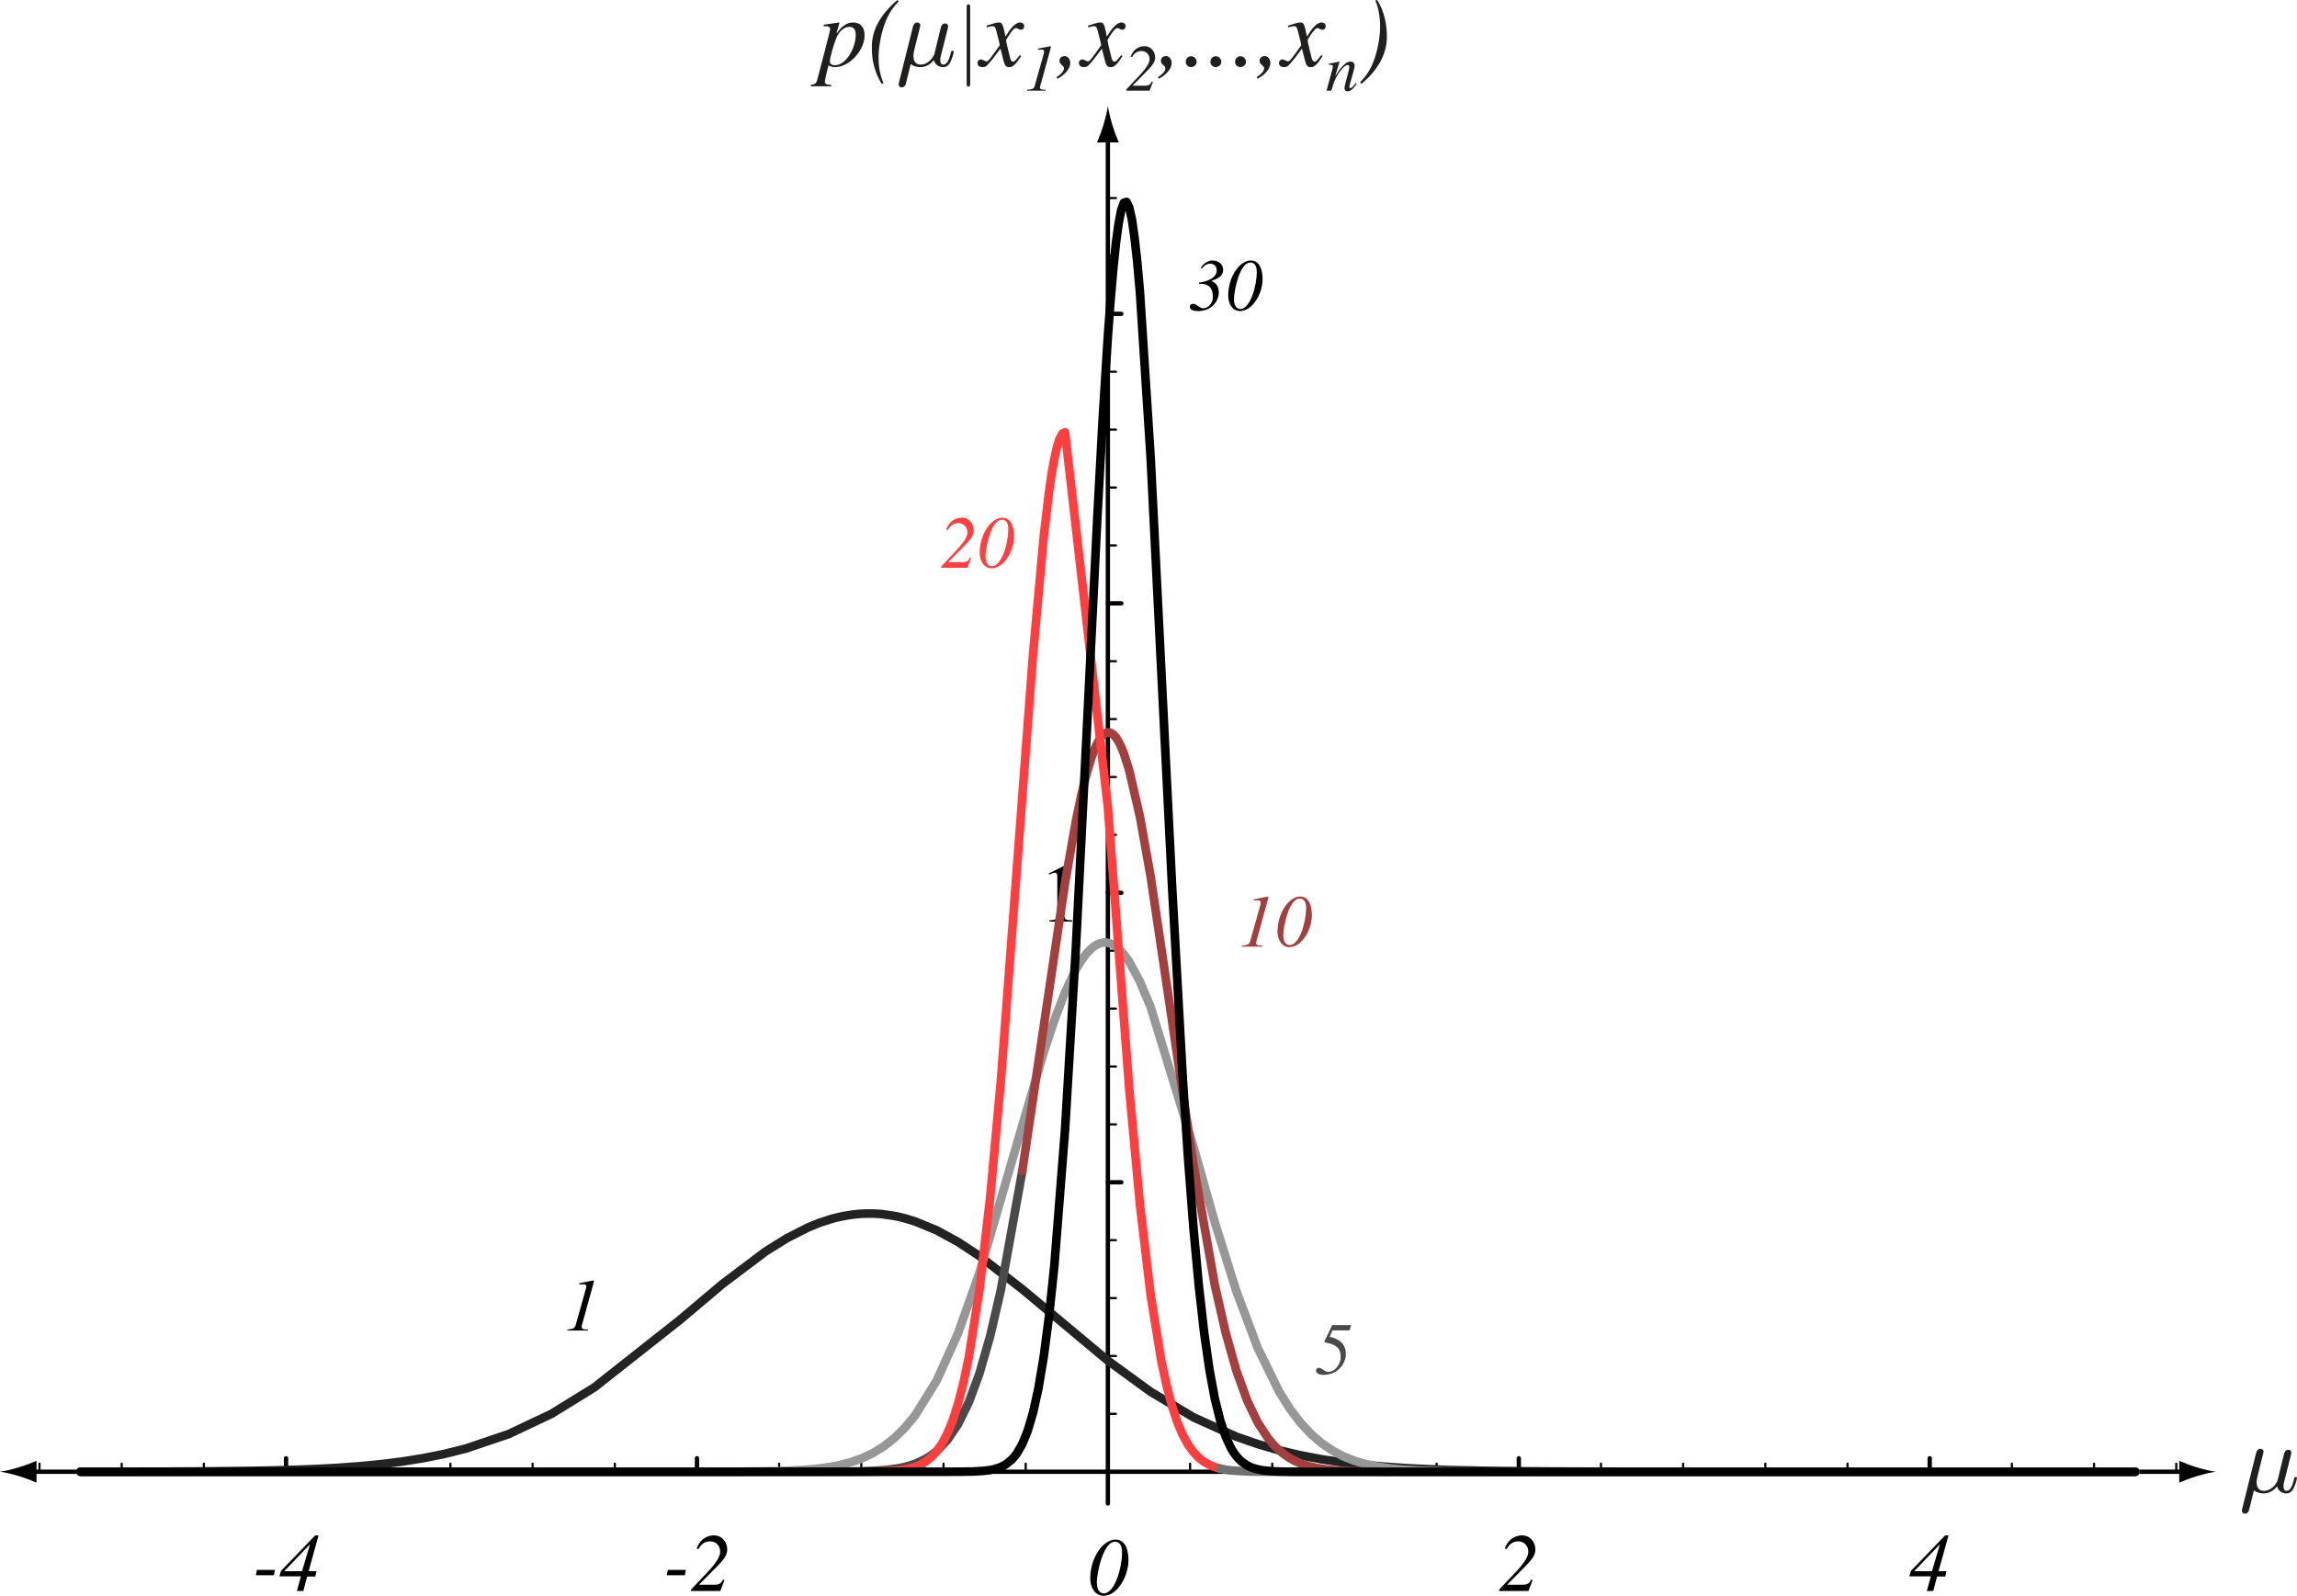 <?xml version="1.0" encoding="UTF-8" standalone="no"?>
<svg
   xmlns:dc="http://purl.org/dc/elements/1.1/"
   xmlns:cc="http://creativecommons.org/ns#"
   xmlns:rdf="http://www.w3.org/1999/02/22-rdf-syntax-ns#"
   xmlns:svg="http://www.w3.org/2000/svg"
   xmlns="http://www.w3.org/2000/svg"
   xmlns:sodipodi="http://sodipodi.sourceforge.net/DTD/sodipodi-0.dtd"
   xmlns:inkscape="http://www.inkscape.org/namespaces/inkscape"
   width="223.411pt"
   height="155.204pt"
   viewBox="0 0 223.411 155.204"
   version="1.2"
   id="svg121"
   sodipodi:docname="parameter_mu_estimate.svg"
   inkscape:version="0.92.4 (5da689c313, 2019-01-14)">
  <sodipodi:namedview
     pagecolor="#ffffff"
     bordercolor="#666666"
     borderopacity="1"
     objecttolerance="10"
     gridtolerance="10"
     guidetolerance="10"
     inkscape:pageopacity="0"
     inkscape:pageshadow="2"
     inkscape:window-width="661"
     inkscape:window-height="480"
     id="namedview123"
     showgrid="false"
     inkscape:zoom="1.0541105"
     inkscape:cx="148.94075"
     inkscape:cy="103.46956"
     inkscape:window-x="0"
     inkscape:window-y="0"
     inkscape:window-maximized="0"
     inkscape:current-layer="svg121" />
  <defs
     id="defs8">
    <clipPath
       id="clip1">
      <path
         d="M 218 140 L 223.41 140 L 223.41 148 L 218 148 Z M 218 140 "
         id="path2" />
    </clipPath>
    <clipPath
       id="clip2">
      <path
         d="M 106 149 L 110 149 L 110 155.203 L 106 155.203 Z M 106 149 "
         id="path5" />
    </clipPath>
  </defs>
  <g
     id="surface34">
    <path
       style="fill:none;stroke-width:0.42;stroke-linecap:round;stroke-linejoin:round;stroke:rgb(0%,0%,0%);stroke-opacity:1;stroke-miterlimit:4;"
       d="M 27.824 143.141 L 27.824 141.828 M 67.789 143.141 L 67.789 141.828 M 147.723 143.141 L 147.723 141.828 M 187.688 143.141 L 187.688 141.828 "
       id="path10" />
    <path
       style="fill:none;stroke-width:0.21;stroke-linecap:round;stroke-linejoin:round;stroke:rgb(0%,0%,0%);stroke-opacity:1;stroke-miterlimit:4;"
       d="M 35.816 143.141 L 35.816 142.352 M 43.809 143.141 L 43.809 142.352 M 51.801 143.141 L 51.801 142.352 M 59.797 143.141 L 59.797 142.352 M 75.781 143.141 L 75.781 142.352 M 83.773 143.141 L 83.773 142.352 M 91.77 143.141 L 91.77 142.352 M 99.762 143.141 L 99.762 142.352 M 115.75 143.141 L 115.75 142.352 M 123.742 143.141 L 123.742 142.352 M 131.734 143.141 L 131.734 142.352 M 139.727 143.141 L 139.727 142.352 M 155.715 143.141 L 155.715 142.352 M 163.707 143.141 L 163.707 142.352 M 171.699 143.141 L 171.699 142.352 M 179.695 143.141 L 179.695 142.352 M 19.828 143.141 L 19.828 142.352 M 11.836 143.141 L 11.836 142.352 M 3.84 143.141 L 3.84 142.352 M 195.68 143.141 L 195.68 142.352 M 203.672 143.141 L 203.672 142.352 M 211.668 143.141 L 211.668 142.352 "
       id="path12" />
    <path
       style="fill:none;stroke-width:0.42;stroke-linecap:round;stroke-linejoin:round;stroke:rgb(0%,0%,0%);stroke-opacity:1;stroke-miterlimit:4;"
       d="M 2.844 143.141 L 212.668 143.141 "
       id="path14" />
    <path
       style=" stroke:none;fill-rule:nonzero;fill:rgb(0%,0%,0%);fill-opacity:1;"
       d="M 213.656 142.711 C 212.965 142.5 212.512 142.305 211.957 142.082 L 211.957 144.199 C 212.156 144.105 212.965 143.781 213.656 143.574 C 214.402 143.352 215.074 143.195 215.512 143.141 C 215.074 143.086 214.402 142.934 213.656 142.711 "
       id="path16" />
    <path
       style=" stroke:none;fill-rule:nonzero;fill:rgb(0%,0%,0%);fill-opacity:1;"
       d="M 1.852 143.57 C 2.547 143.777 2.996 143.973 3.551 144.195 L 3.551 142.078 C 3.355 142.172 2.547 142.496 1.852 142.703 C 1.109 142.93 0.438 143.082 0 143.137 C 0.438 143.191 1.109 143.344 1.852 143.57 "
       id="path18" />
    <path
       style="fill:none;stroke-width:0.42;stroke-linecap:round;stroke-linejoin:round;stroke:rgb(0%,0%,0%);stroke-opacity:1;stroke-miterlimit:4;"
       d="M 107.754 114.988 L 109.066 114.988 M 107.754 86.832 L 109.066 86.832 "
       id="path20" />
    <path
       style=" stroke:none;fill-rule:nonzero;fill:rgb(0%,0%,0%);fill-opacity:1;"
       d="M 102.07 89.633 L 104.289 89.633 L 104.289 89.508 C 103.68 89.508 103.523 89.43 103.523 89.039 L 103.523 84.242 L 103.461 84.227 L 102.023 84.945 L 102.023 85.07 C 102.477 84.883 102.477 84.883 102.57 84.883 C 102.836 84.883 102.836 85.102 102.836 85.258 L 102.836 88.883 C 102.836 89.477 102.539 89.492 102.07 89.508 Z M 102.07 89.633 "
       id="path22" />
    <path
       style="fill:none;stroke-width:0.42;stroke-linecap:round;stroke-linejoin:round;stroke:rgb(0%,0%,0%);stroke-opacity:1;stroke-miterlimit:4;"
       d="M 107.754 58.68 L 109.066 58.68 M 107.754 30.523 L 109.066 30.523 "
       id="path24" />
    <path
       style="fill:none;stroke-width:0.21;stroke-linecap:round;stroke-linejoin:round;stroke:rgb(0%,0%,0%);stroke-opacity:1;stroke-miterlimit:4;"
       d="M 107.754 137.508 L 108.543 137.508 M 107.754 131.879 L 108.543 131.879 M 107.754 126.25 L 108.543 126.25 M 107.754 120.617 L 108.543 120.617 M 107.754 109.355 L 108.543 109.355 M 107.754 103.723 L 108.543 103.723 M 107.754 98.094 L 108.543 98.094 M 107.754 92.461 L 108.543 92.461 M 107.754 81.199 L 108.543 81.199 M 107.754 75.57 L 108.543 75.57 M 107.754 69.941 L 108.543 69.941 M 107.754 64.309 L 108.543 64.309 M 107.754 53.047 L 108.543 53.047 M 107.754 47.418 L 108.543 47.418 M 107.754 41.785 L 108.543 41.785 M 107.754 36.156 L 108.543 36.156 M 107.754 24.895 L 108.543 24.895 M 107.754 19.262 L 108.543 19.262 "
       id="path26" />
    <path
       style="fill:none;stroke-width:0.42;stroke-linecap:round;stroke-linejoin:round;stroke:rgb(0%,0%,0%);stroke-opacity:1;stroke-miterlimit:4;"
       d="M 107.754 146.227 L 107.754 13.141 "
       id="path28" />
    <path
       style=" stroke:none;fill-rule:nonzero;fill:rgb(0%,0%,0%);fill-opacity:1;"
       d="M 107.324 12.148 C 107.117 12.844 106.922 13.293 106.699 13.852 L 108.816 13.852 C 108.719 13.648 108.398 12.844 108.191 12.148 C 107.965 11.406 107.812 10.734 107.758 10.297 C 107.703 10.734 107.547 11.406 107.324 12.148 "
       id="path30" />
    <path
       style="fill:none;stroke-width:0.839;stroke-linecap:round;stroke-linejoin:round;stroke:rgb(13.725%,13.725%,13.725%);stroke-opacity:1;stroke-miterlimit:4;"
       d="M 7.84 143.137 L 9.922 143.137 L 12 143.133 L 13.043 143.133 L 14.082 143.129 L 16.164 143.129 L 18.246 143.117 L 19.285 143.113 L 20.328 143.105 L 21.367 143.094 L 22.41 143.082 L 24.492 143.055 L 25.531 143.035 L 26.574 143.012 L 28.656 142.953 L 30.738 142.875 L 32.82 142.762 L 34.898 142.613 L 36.98 142.414 L 39.062 142.156 L 41.145 141.824 L 43.227 141.406 L 45.305 140.887 L 49.469 139.48 L 53.633 137.512 L 57.797 134.945 L 66.125 128.375 L 70.285 124.867 L 74.449 121.727 L 76.531 120.43 L 78.613 119.371 L 79.652 118.949 L 80.695 118.605 L 81.215 118.457 L 81.734 118.336 L 82.254 118.234 L 82.777 118.152 L 83.035 118.117 L 83.297 118.09 L 83.555 118.066 L 83.816 118.047 L 84.078 118.039 L 84.336 118.027 L 84.855 118.027 L 85.379 118.051 L 85.637 118.07 L 85.898 118.102 L 86.938 118.25 L 87.457 118.355 L 87.98 118.484 L 89.02 118.801 L 91.102 119.66 L 93.184 120.797 L 95.266 122.164 L 99.43 125.387 L 107.754 132.336 L 111.918 135.367 L 116.082 137.848 L 120.242 139.727 L 122.324 140.449 L 124.41 141.055 L 126.488 141.539 L 128.57 141.934 L 130.652 142.238 L 132.734 142.48 L 134.816 142.66 L 136.898 142.801 L 138.98 142.898 L 141.062 142.977 L 143.141 143.023 L 144.184 143.047 L 145.223 143.062 L 147.305 143.086 L 148.344 143.098 L 149.387 143.105 L 150.426 143.113 L 151.469 143.117 L 153.547 143.125 L 154.59 143.129 L 156.672 143.129 L 157.715 143.133 L 161.875 143.133 L 162.918 143.137 L 207.672 143.137 "
       id="path32" />
    <path
       style="fill:none;stroke-width:0.839;stroke-linecap:round;stroke-linejoin:round;stroke:rgb(59.215%,59.215%,59.215%);stroke-opacity:1;stroke-miterlimit:4;"
       d="M 7.84 143.141 L 68.207 143.141 L 68.727 143.137 L 70.285 143.137 L 70.805 143.133 L 71.328 143.133 L 72.367 143.125 L 73.41 143.113 L 73.93 143.113 L 74.969 143.09 L 75.492 143.082 L 76.531 143.051 L 77.051 143.027 L 77.57 142.996 L 78.09 142.969 L 78.613 142.926 L 79.652 142.824 L 80.695 142.68 L 81.734 142.48 L 82.777 142.203 L 83.816 141.836 L 84.855 141.352 L 85.898 140.719 L 86.938 139.91 L 87.98 138.895 L 89.02 137.637 L 91.102 134.281 L 93.184 129.668 L 95.266 123.785 L 99.43 109.469 L 101.512 102.367 L 102.551 99.219 L 103.59 96.496 L 104.633 94.312 L 105.152 93.445 L 105.672 92.742 L 106.195 92.215 L 106.453 92.012 L 106.715 91.859 L 106.973 91.75 L 107.234 91.688 L 107.496 91.668 L 107.754 91.699 L 108.016 91.773 L 108.277 91.891 L 108.797 92.266 L 109.055 92.52 L 109.316 92.82 L 109.836 93.543 L 110.875 95.469 L 111.918 97.965 L 116.082 111.551 L 118.16 118.891 L 120.242 125.555 L 122.324 131.094 L 124.41 135.344 L 125.449 137.004 L 126.488 138.375 L 127.531 139.492 L 128.57 140.387 L 129.613 141.094 L 130.652 141.641 L 131.695 142.055 L 132.734 142.367 L 133.777 142.598 L 134.816 142.762 L 135.336 142.828 L 135.855 142.883 L 136.375 142.93 L 136.898 142.969 L 137.938 143.027 L 138.457 143.047 L 138.98 143.066 L 140.02 143.09 L 141.062 143.109 L 141.582 143.121 L 143.66 143.137 L 144.184 143.137 L 144.703 143.141 L 207.672 143.141 "
       id="path34" />
    <path
       style="fill:none;stroke-width:0.839;stroke-linecap:round;stroke-linejoin:round;stroke:rgb(29.019%,29.019%,29.019%);stroke-opacity:1;stroke-miterlimit:4;"
       d="M 7.84 143.141 L 79.133 143.141 L 79.652 143.137 L 80.695 143.137 L 82.254 143.125 L 82.777 143.117 L 83.297 143.109 L 84.336 143.078 L 84.855 143.059 L 85.379 143.027 L 85.898 142.988 L 86.418 142.938 L 86.938 142.871 L 87.457 142.785 L 87.98 142.676 L 88.5 142.535 L 89.02 142.363 L 90.062 141.875 L 90.582 141.539 L 91.102 141.133 L 92.145 140.047 L 93.184 138.508 L 94.227 136.391 L 95.266 133.57 L 96.305 129.949 L 97.348 125.453 L 99.43 113.895 "
       id="path36" />
    <path
       style="fill:none;stroke-width:0.839;stroke-linecap:round;stroke-linejoin:round;stroke:rgb(63.921%,24.706%,24.706%);stroke-opacity:1;stroke-miterlimit:4;"
       d="M 99.43 113.895 L 103.59 85.852 L 104.633 79.918 L 105.152 77.414 L 105.672 75.285 L 106.195 73.57 L 106.453 72.879 L 106.715 72.305 L 106.973 71.852 L 107.234 71.52 L 107.496 71.309 L 107.754 71.223 L 108.016 71.266 L 108.277 71.426 L 108.535 71.719 L 108.797 72.129 L 109.055 72.66 L 109.316 73.309 L 109.836 74.945 L 110.875 79.441 L 111.918 85.277 L 116.082 113.301 L 118.16 125.008 L 119.203 129.578 L 120.242 133.277 L 121.285 136.168 L 122.324 138.344 L 123.367 139.93 L 123.887 140.543 L 124.41 141.051 L 124.93 141.473 L 125.449 141.82 L 125.969 142.102 L 126.488 142.328 L 127.012 142.508 L 127.531 142.652 L 128.051 142.77 L 128.57 142.855 L 129.09 142.926 L 129.613 142.98 L 130.133 143.023 L 130.652 143.051 L 131.172 143.074 L 131.695 143.094 L 132.734 143.117 L 133.254 143.121 L 133.777 143.129 L 134.816 143.137 "
       id="path38" />
    <path
       style="fill:none;stroke-width:0.839;stroke-linecap:round;stroke-linejoin:round;stroke:rgb(29.019%,29.019%,29.019%);stroke-opacity:1;stroke-miterlimit:4;"
       d="M 134.816 143.137 L 135.855 143.137 L 136.375 143.141 L 207.672 143.141 "
       id="path40" />
    <path
       style="fill:none;stroke-width:0.839;stroke-linecap:round;stroke-linejoin:round;stroke:rgb(43.921%,43.921%,43.921%);stroke-opacity:1;stroke-miterlimit:4;"
       d="M 7.84 143.141 L 82.777 143.141 L 83.035 143.137 L 83.816 143.137 L 84.078 143.133 L 84.598 143.133 L 84.855 143.129 L 85.379 143.121 L 85.637 143.113 L 85.898 143.102 "
       id="path42" />
    <path
       style="fill:none;stroke-width:0.839;stroke-linecap:round;stroke-linejoin:round;stroke:rgb(100%,24.706%,24.706%);stroke-opacity:1;stroke-miterlimit:4;"
       d="M 85.898 143.102 L 86.156 143.094 L 86.418 143.074 L 86.938 143.047 L 87.199 143.023 L 87.457 142.996 L 87.719 142.961 L 87.98 142.922 L 88.5 142.812 L 88.758 142.742 L 89.02 142.66 L 89.539 142.441 L 90.062 142.137 L 90.582 141.719 L 91.102 141.152 L 91.625 140.402 L 92.145 139.418 L 92.664 138.145 L 93.184 136.527 L 93.703 134.504 L 94.227 132.02 L 95.266 125.438 L 96.305 116.469 L 97.348 105.098 L 100.469 63.738 L 101.512 52.227 L 102.031 47.84 L 102.289 46.066 L 102.551 44.605 L 102.812 43.461 L 103.07 42.648 L 103.332 42.18 L 103.59 42.051 L 107.754 78.496 L 109.836 105.957 L 110.875 117.172 L 111.918 125.973 L 112.957 132.395 L 113.48 134.812 L 114 136.773 L 114.52 138.34 L 115.039 139.57 L 115.562 140.52 L 116.082 141.242 L 116.602 141.785 L 117.121 142.184 L 117.641 142.477 L 118.16 142.684 L 118.422 142.766 L 118.684 142.832 "
       id="path44" />
    <path
       style="fill:none;stroke-width:0.839;stroke-linecap:round;stroke-linejoin:round;stroke:rgb(43.921%,43.921%,43.921%);stroke-opacity:1;stroke-miterlimit:4;"
       d="M 118.684 142.836 L 118.941 142.891 L 119.203 142.938 L 119.723 143.008 L 119.984 143.031 L 120.242 143.051 L 120.504 143.066 L 120.762 143.082 L 121.285 143.102 L 121.543 143.113 L 122.066 143.121 L 122.324 143.125 L 122.586 143.133 L 124.148 143.133 L 124.41 143.137 L 207.672 143.137 "
       id="path46" />
    <path
       style="fill:none;stroke-width:0.839;stroke-linecap:round;stroke-linejoin:round;stroke:rgb(0%,0%,0%);stroke-opacity:1;stroke-miterlimit:4;"
       d="M 7.84 143.141 L 92.406 143.141 L 92.664 143.137 L 93.184 143.137 L 93.445 143.133 L 93.703 143.133 L 93.965 143.125 L 94.227 143.121 L 94.484 143.121 L 94.746 143.113 L 95.004 143.098 L 95.527 143.066 L 95.785 143.043 L 96.047 143.012 L 96.305 142.973 L 96.566 142.922 L 96.828 142.855 L 97.086 142.777 L 97.348 142.676 L 97.609 142.551 L 97.867 142.395 L 98.387 141.973 L 98.648 141.688 L 98.91 141.348 L 99.43 140.445 L 99.949 139.176 L 100.469 137.426 L 100.992 135.07 L 101.512 131.977 L 102.031 128.016 L 102.551 123.062 L 103.59 109.863 L 104.633 92.344 L 105.672 71.711 L 106.715 50.609 L 107.234 41.016 L 107.754 32.715 L 108.016 29.195 L 108.277 26.164 L 108.535 23.668 L 108.797 21.746 L 109.055 20.418 L 109.316 19.715 L 109.574 19.641 L 109.836 20.199 L 110.098 21.379 L 110.355 23.168 L 110.617 25.531 L 110.875 28.441 L 111.918 44.562 L 114 86.219 L 115.039 104.895 L 115.562 112.742 L 116.082 119.469 L 116.602 125.082 L 117.121 129.645 L 117.641 133.258 L 118.16 136.055 L 118.684 138.16 L 119.203 139.711 L 119.723 140.828 L 119.984 141.258 L 120.242 141.613 L 120.504 141.91 L 120.762 142.152 L 121.285 142.516 L 121.543 142.648 L 121.805 142.754 L 122.066 142.84 L 122.324 142.906 L 122.586 142.961 L 122.844 143.004 L 123.105 143.035 L 123.367 143.062 L 123.625 143.086 L 123.887 143.102 L 124.148 143.113 L 124.41 143.121 L 124.668 143.129 L 125.191 143.137 L 125.449 143.141 L 125.711 143.145 L 126.488 143.145 L 126.75 143.148 L 207.672 143.148 "
       id="path48" />
    <path
       style=" stroke:none;fill-rule:nonzero;fill:rgb(0%,0%,0%);fill-opacity:1;"
       d="M 26.742 152.691 L 24.992 152.691 L 24.883 153.207 L 26.648 153.207 Z M 26.742 152.691 "
       id="path50" />
    <path
       style=" stroke:none;fill-rule:nonzero;fill:rgb(0%,0%,0%);fill-opacity:1;"
       d="M 29.375 152.816 L 27.672 152.816 L 27.672 152.785 L 30.109 150.238 L 30.141 150.238 Z M 30.781 152.816 L 30.016 152.816 L 30.984 149.332 L 30.656 149.332 L 27.328 152.785 L 27.172 153.316 L 29.266 153.316 L 28.875 154.738 L 29.5 154.738 L 29.875 153.332 L 30.672 153.332 Z M 30.781 152.816 "
       id="path52" />
    <path
       style=" stroke:none;fill-rule:nonzero;fill:rgb(0%,0%,0%);fill-opacity:1;"
       d="M 66.707 152.691 L 64.957 152.691 L 64.848 153.207 L 66.613 153.207 Z M 66.707 152.691 "
       id="path54" />
    <path
       style=" stroke:none;fill-rule:nonzero;fill:rgb(0%,0%,0%);fill-opacity:1;"
       d="M 70.324 153.629 C 70.184 153.91 70.059 154.129 69.527 154.129 L 68.012 154.129 L 68.012 154.098 L 69.543 152.551 C 70.543 151.566 70.73 151.207 70.73 150.66 C 70.73 150.066 70.293 149.332 69.434 149.332 C 69.246 149.332 68.199 149.363 67.762 150.613 L 67.934 150.66 C 68.043 150.473 68.34 149.91 69.059 149.91 C 69.684 149.91 70.043 150.395 70.043 150.895 C 70.043 151.16 70.012 151.613 68.902 152.816 L 67.215 154.598 L 67.215 154.738 L 70.059 154.738 L 70.465 153.676 Z M 70.324 153.629 "
       id="path56" />
    <path
       style=" stroke:none;fill-rule:nonzero;fill:rgb(0%,0%,0%);fill-opacity:1;"
       d="M 148.926 153.629 C 148.785 153.91 148.66 154.129 148.129 154.129 L 146.613 154.129 L 146.613 154.098 L 148.145 152.551 C 149.145 151.566 149.332 151.207 149.332 150.66 C 149.332 150.066 148.895 149.332 148.035 149.332 C 147.848 149.332 146.801 149.363 146.363 150.613 L 146.535 150.66 C 146.645 150.473 146.941 149.91 147.66 149.91 C 148.285 149.91 148.645 150.395 148.645 150.895 C 148.645 151.16 148.613 151.613 147.504 152.816 L 145.816 154.598 L 145.816 154.738 L 148.66 154.738 L 149.066 153.676 Z M 148.926 153.629 "
       id="path58" />
    <path
       style=" stroke:none;fill-rule:nonzero;fill:rgb(0%,0%,0%);fill-opacity:1;"
       d="M 187.906 152.816 L 186.203 152.816 L 186.203 152.785 L 188.641 150.238 L 188.672 150.238 Z M 189.312 152.816 L 188.547 152.816 L 189.516 149.332 L 189.188 149.332 L 185.859 152.785 L 185.703 153.316 L 187.797 153.316 L 187.406 154.738 L 188.031 154.738 L 188.406 153.332 L 189.203 153.332 Z M 189.312 152.816 "
       id="path60" />
    <g
       clip-path="url(#clip1)"
       clip-rule="nonzero"
       id="g64">
      <path
         style=" stroke:none;fill-rule:nonzero;fill:rgb(12.941%,11.765%,11.765%);fill-opacity:1;"
         d="M 222.832 141.469 C 222.863 141.328 222.863 141.312 222.863 141.281 C 222.863 141.172 222.785 141 222.566 141 C 222.285 141 222.191 141.25 222.145 141.422 L 221.52 143.984 C 221.441 144.266 220.926 145 220.207 145 C 219.488 145 219.488 144.328 219.488 144.156 C 219.488 143.969 219.504 143.828 219.629 143.344 L 220.035 141.719 C 220.082 141.547 220.16 141.219 220.16 141.172 C 220.16 141.047 220.051 140.906 219.863 140.906 C 219.613 140.906 219.488 141.109 219.441 141.297 L 218.082 146.734 C 218.051 146.875 218.051 146.891 218.051 146.938 C 218.051 147.109 218.191 147.219 218.348 147.219 C 218.504 147.219 218.629 147.109 218.707 147 C 218.738 146.922 218.832 146.547 219.223 144.953 C 219.535 145.203 219.957 145.25 220.176 145.25 C 220.691 145.25 221.129 144.984 221.473 144.562 C 221.598 145.047 222.004 145.25 222.379 145.25 C 222.582 145.25 222.879 145.188 223.113 144.688 C 223.285 144.328 223.41 143.812 223.41 143.766 C 223.41 143.688 223.363 143.656 223.285 143.656 C 223.16 143.656 223.16 143.703 223.113 143.906 C 222.957 144.5 222.77 145 222.395 145 C 222.145 145 222.098 144.75 222.098 144.562 C 222.098 144.391 222.098 144.375 222.16 144.125 Z M 222.832 141.469 "
         id="path62" />
    </g>
    <path
       style=" stroke:none;fill-rule:nonzero;fill:rgb(0%,0%,0%);fill-opacity:1;"
       d="M 55.18 129.406 L 57.18 129.406 L 57.18 129.297 C 56.82 129.312 56.57 129.281 56.57 129.062 C 56.57 128.938 56.664 128.672 56.695 128.531 L 57.727 124.797 C 57.758 124.688 57.789 124.531 57.742 124.531 C 57.68 124.531 56.68 124.75 56.336 124.812 L 56.336 124.922 L 56.758 124.906 C 56.82 124.906 57.023 124.906 57.023 125.141 C 57.023 125.188 56.992 125.297 56.977 125.375 L 55.977 128.922 C 55.883 129.234 55.602 129.266 55.18 129.312 Z M 55.18 129.406 "
       id="path66" />
    <path
       style=" stroke:none;fill-rule:nonzero;fill:rgb(0%,0%,0%);fill-opacity:1;"
       d="M 116.902 26.129 C 117.012 25.973 117.262 25.645 117.715 25.645 C 117.996 25.645 118.34 25.816 118.34 26.301 C 118.34 27.066 117.34 27.395 116.621 27.488 L 116.637 27.613 C 117.324 27.551 117.965 27.816 117.965 28.832 C 117.965 29.738 117.277 29.988 117.043 29.988 C 116.637 29.988 116.402 29.551 116.074 29.551 C 115.809 29.551 115.73 29.676 115.73 29.832 C 115.73 30.16 116.121 30.254 116.543 30.254 C 117.887 30.254 118.543 29.238 118.543 28.441 C 118.543 27.645 118.043 27.426 117.855 27.348 L 117.855 27.316 C 118.605 27.035 118.965 26.785 118.965 26.238 C 118.965 25.645 118.449 25.332 117.918 25.332 C 117.512 25.332 116.965 25.66 116.793 26.082 Z M 116.902 26.129 "
       id="path68" />
    <path
       style=" stroke:none;fill-rule:nonzero;fill:rgb(0%,0%,0%);fill-opacity:1;"
       d="M 120.02 29.082 C 120.02 28.379 120.535 25.535 121.613 25.535 C 122.238 25.535 122.238 26.27 122.238 26.488 C 122.238 27.754 121.613 30.051 120.645 30.051 C 120.426 30.051 120.02 29.926 120.02 29.082 Z M 122.801 27.145 C 122.801 26.426 122.613 25.332 121.645 25.332 C 120.645 25.332 119.457 26.816 119.457 28.77 C 119.457 29.52 119.863 30.254 120.613 30.254 C 121.816 30.254 122.801 28.566 122.801 27.145 Z M 122.801 27.145 "
       id="path70" />
    <path
       style=" stroke:none;fill-rule:nonzero;fill:rgb(100%,24.706%,24.706%);fill-opacity:1;"
       d="M 94.328 54.223 C 94.219 54.488 94.094 54.676 93.625 54.676 L 92.25 54.676 L 92.25 54.645 L 93.641 53.254 C 94.531 52.363 94.703 52.035 94.703 51.551 C 94.703 51.02 94.312 50.348 93.547 50.348 C 93.359 50.348 92.422 50.379 92.031 51.504 L 92.188 51.551 C 92.281 51.379 92.562 50.879 93.203 50.879 C 93.766 50.879 94.094 51.316 94.094 51.754 C 94.094 51.988 94.062 52.41 93.047 53.488 L 91.547 55.098 L 91.547 55.223 L 94.094 55.223 L 94.453 54.27 Z M 94.328 54.223 "
       id="path72" />
    <path
       style=" stroke:none;fill-rule:nonzero;fill:rgb(100%,24.706%,24.706%);fill-opacity:1;"
       d="M 95.852 54.098 C 95.852 53.395 96.367 50.551 97.445 50.551 C 98.07 50.551 98.07 51.285 98.07 51.504 C 98.07 52.77 97.445 55.066 96.477 55.066 C 96.258 55.066 95.852 54.941 95.852 54.098 Z M 98.633 52.16 C 98.633 51.441 98.445 50.348 97.477 50.348 C 96.477 50.348 95.289 51.832 95.289 53.785 C 95.289 54.535 95.695 55.27 96.445 55.27 C 97.648 55.27 98.633 53.582 98.633 52.16 Z M 98.633 52.16 "
       id="path74" />
    <path
       style=" stroke:none;fill-rule:nonzero;fill:rgb(29.019%,29.019%,29.019%);fill-opacity:1;"
       d="M 129.605 129.391 L 131.262 129.391 L 131.418 128.875 L 129.574 128.875 L 128.824 130.438 L 128.824 130.547 C 129.668 130.734 130.402 130.891 130.402 132 C 130.402 132.625 129.887 133.422 129.184 133.422 C 128.793 133.422 128.605 133.031 128.277 133.031 C 128.152 133.031 127.996 133.109 127.996 133.312 C 127.996 133.516 128.215 133.719 128.73 133.719 C 130.137 133.719 130.902 132.609 130.902 131.688 C 130.902 130.719 130.262 130.203 129.324 130.016 Z M 129.605 129.391 "
       id="path76" />
    <path
       style=" stroke:none;fill-rule:nonzero;fill:rgb(63.921%,24.706%,24.706%);fill-opacity:1;"
       d="M 120.781 92.07 L 122.781 92.07 L 122.781 91.961 C 122.422 91.977 122.172 91.945 122.172 91.727 C 122.172 91.602 122.266 91.336 122.297 91.195 L 123.328 87.461 C 123.359 87.352 123.391 87.195 123.344 87.195 C 123.281 87.195 122.281 87.414 121.938 87.477 L 121.938 87.586 L 122.359 87.57 C 122.422 87.57 122.625 87.57 122.625 87.805 C 122.625 87.852 122.594 87.961 122.578 88.039 L 121.578 91.586 C 121.484 91.898 121.203 91.93 120.781 91.977 Z M 120.781 92.07 "
       id="path78" />
    <path
       style=" stroke:none;fill-rule:nonzero;fill:rgb(63.921%,24.706%,24.706%);fill-opacity:1;"
       d="M 124.816 90.945 C 124.816 90.242 125.332 87.398 126.41 87.398 C 127.035 87.398 127.035 88.133 127.035 88.352 C 127.035 89.617 126.41 91.914 125.441 91.914 C 125.223 91.914 124.816 91.789 124.816 90.945 Z M 127.598 89.008 C 127.598 88.289 127.41 87.195 126.441 87.195 C 125.441 87.195 124.254 88.68 124.254 90.633 C 124.254 91.383 124.66 92.117 125.41 92.117 C 126.613 92.117 127.598 90.43 127.598 89.008 Z M 127.598 89.008 "
       id="path80" />
    <g
       clip-path="url(#clip2)"
       clip-rule="nonzero"
       id="g84">
      <path
         style=" stroke:none;fill-rule:nonzero;fill:rgb(0%,0%,0%);fill-opacity:1;"
         d="M 106.68 153.891 C 106.68 153.109 107.258 149.953 108.445 149.953 C 109.133 149.953 109.133 150.766 109.133 151.016 C 109.133 152.406 108.445 154.969 107.367 154.969 C 107.117 154.969 106.68 154.828 106.68 153.891 Z M 109.758 151.734 C 109.758 150.953 109.555 149.734 108.492 149.734 C 107.367 149.734 106.039 151.375 106.039 153.547 C 106.039 154.375 106.508 155.203 107.336 155.203 C 108.68 155.203 109.758 153.312 109.758 151.734 Z M 109.758 151.734 "
         id="path82" />
    </g>
    <path
       style=" stroke:none;fill-rule:nonzero;fill:rgb(12.941%,11.765%,11.765%);fill-opacity:1;"
       d="M 83.23 3.422 C 83.23 4.562 82.355 6.344 81.199 6.344 C 80.949 6.344 80.715 6.234 80.715 5.984 C 80.715 5.609 81.09 4.312 81.34 3.703 C 81.59 3.047 82.137 2.609 82.59 2.609 C 83.215 2.609 83.23 3.156 83.23 3.422 Z M 80.121 2.562 L 80.355 2.547 C 80.574 2.531 80.746 2.656 80.746 2.828 C 80.746 3.031 79.777 6.594 79.512 7.672 C 79.434 7.969 79.371 8.234 78.871 8.234 L 78.871 8.391 L 80.84 8.391 L 80.84 8.25 C 80.59 8.25 80.23 8.25 80.23 7.938 C 80.23 7.75 80.496 6.688 80.574 6.359 C 80.793 6.484 80.996 6.531 81.23 6.531 C 82.559 6.531 84.09 4.938 84.09 3.453 C 84.09 2.75 83.809 2.188 82.949 2.188 C 82.168 2.188 81.621 2.891 81.387 3.234 L 81.371 3.203 L 81.621 2.312 C 81.668 2.203 81.621 2.188 81.59 2.188 L 80.105 2.406 Z M 80.121 2.562 "
       id="path86" />
    <path
       style=" stroke:none;fill-rule:nonzero;fill:rgb(12.941%,11.765%,11.765%);fill-opacity:1;"
       d="M 85.922 8.094 C 85.453 6.922 85.453 6.078 85.453 5.438 C 85.453 4.828 85.625 3.531 86 2.453 C 86.469 1.141 86.953 0.625 87.406 0.141 L 87.281 0 C 85.547 1.484 84.797 2.984 84.797 4.562 C 84.797 5.188 84.797 6.578 85.75 8.156 Z M 85.922 8.094 "
       id="path88" />
    <path
       style=" stroke:none;fill-rule:nonzero;fill:rgb(12.941%,11.765%,11.765%);fill-opacity:1;"
       d="M 92.188 2.75 C 92.219 2.609 92.219 2.594 92.219 2.562 C 92.219 2.453 92.141 2.281 91.922 2.281 C 91.641 2.281 91.547 2.531 91.5 2.703 L 90.875 5.266 C 90.797 5.547 90.281 6.281 89.562 6.281 C 88.844 6.281 88.844 5.609 88.844 5.438 C 88.844 5.25 88.859 5.109 88.984 4.625 L 89.391 3 C 89.438 2.828 89.516 2.5 89.516 2.453 C 89.516 2.328 89.406 2.188 89.219 2.188 C 88.969 2.188 88.844 2.391 88.797 2.578 L 87.438 8.016 C 87.406 8.156 87.406 8.172 87.406 8.219 C 87.406 8.391 87.547 8.5 87.703 8.5 C 87.859 8.5 87.984 8.391 88.062 8.281 C 88.094 8.203 88.188 7.828 88.578 6.234 C 88.891 6.484 89.312 6.531 89.531 6.531 C 90.047 6.531 90.484 6.266 90.828 5.844 C 90.953 6.328 91.359 6.531 91.734 6.531 C 91.938 6.531 92.234 6.469 92.469 5.969 C 92.641 5.609 92.766 5.094 92.766 5.047 C 92.766 4.969 92.719 4.938 92.641 4.938 C 92.516 4.938 92.516 4.984 92.469 5.188 C 92.312 5.781 92.125 6.281 91.75 6.281 C 91.5 6.281 91.453 6.031 91.453 5.844 C 91.453 5.672 91.453 5.656 91.516 5.406 Z M 92.188 2.75 "
       id="path90" />
    <path
       style=" stroke:none;fill-rule:nonzero;fill:rgb(12.941%,11.765%,11.765%);fill-opacity:1;"
       d="M 94.363 0.703 C 94.363 0.594 94.363 0.422 94.191 0.422 C 94.02 0.422 94.02 0.578 94.02 0.703 L 94.02 8.141 C 94.02 8.266 94.02 8.422 94.191 8.422 C 94.363 8.422 94.363 8.25 94.363 8.141 Z M 94.363 0.703 "
       id="path92" />
    <path
       style=" stroke:none;fill-rule:nonzero;fill:rgb(12.941%,11.765%,11.765%);fill-opacity:1;"
       d="M 99.195 5.359 C 98.93 5.641 98.742 6 98.539 6 C 98.352 6 98.273 5.766 98.242 5.609 C 98.18 5.359 97.852 4.062 97.852 3.891 C 97.852 3.891 98.508 2.734 98.789 2.734 C 99.008 2.734 99.07 2.891 99.305 2.891 C 99.523 2.891 99.617 2.703 99.617 2.531 C 99.617 2.312 99.414 2.188 99.227 2.188 C 98.727 2.188 98.273 2.781 97.789 3.562 L 97.68 3.031 C 97.508 2.188 97.367 2.188 97.148 2.188 C 96.836 2.188 96.211 2.422 95.945 2.5 L 95.992 2.656 C 96.289 2.578 96.43 2.547 96.523 2.547 C 96.773 2.547 96.82 2.688 96.898 2.984 C 96.914 3.031 97.242 4.297 97.242 4.391 C 96.367 5.641 96.117 5.969 95.961 5.969 C 95.789 5.969 95.617 5.781 95.398 5.781 C 95.195 5.781 95.07 5.969 95.07 6.109 C 95.07 6.344 95.227 6.531 95.555 6.531 C 95.852 6.531 95.961 6.422 96.117 6.234 C 96.445 5.891 96.852 5.359 97.305 4.734 L 97.602 5.891 C 97.727 6.391 97.867 6.531 98.148 6.531 C 98.367 6.531 98.648 6.531 99.32 5.438 Z M 99.195 5.359 "
       id="path94" />
    <path
       style=" stroke:none;fill-rule:nonzero;fill:rgb(12.941%,11.765%,11.765%);fill-opacity:1;"
       d="M 99.91 8.82 L 101.691 8.82 L 101.691 8.727 C 101.379 8.727 101.145 8.711 101.145 8.508 C 101.145 8.414 101.238 8.18 101.27 8.039 L 102.176 4.727 C 102.207 4.617 102.238 4.492 102.191 4.492 C 102.145 4.492 101.254 4.68 100.957 4.727 L 100.957 4.836 L 101.316 4.82 C 101.379 4.82 101.551 4.82 101.551 5.023 C 101.551 5.07 101.535 5.164 101.52 5.227 L 100.629 8.383 C 100.551 8.68 100.285 8.695 99.91 8.727 Z M 99.91 8.82 "
       id="path96" />
    <path
       style=" stroke:none;fill-rule:nonzero;fill:rgb(12.941%,11.765%,11.765%);fill-opacity:1;"
       d="M 102.844 7.656 C 103.391 7.391 104.094 6.781 104.094 6.141 C 104.094 5.734 103.859 5.453 103.531 5.453 C 103.453 5.453 103.047 5.5 103.047 5.906 C 103.047 6.328 103.484 6.328 103.484 6.656 C 103.484 7.016 102.953 7.375 102.766 7.5 Z M 102.844 7.656 "
       id="path98" />
    <path
       style=" stroke:none;fill-rule:nonzero;fill:rgb(12.941%,11.765%,11.765%);fill-opacity:1;"
       d="M 109.059 5.359 C 108.793 5.641 108.605 6 108.402 6 C 108.215 6 108.137 5.766 108.105 5.609 C 108.043 5.359 107.715 4.062 107.715 3.891 C 107.715 3.891 108.371 2.734 108.652 2.734 C 108.871 2.734 108.934 2.891 109.168 2.891 C 109.387 2.891 109.48 2.703 109.48 2.531 C 109.48 2.312 109.277 2.188 109.09 2.188 C 108.59 2.188 108.137 2.781 107.652 3.562 L 107.543 3.031 C 107.371 2.188 107.23 2.188 107.012 2.188 C 106.699 2.188 106.074 2.422 105.809 2.5 L 105.855 2.656 C 106.152 2.578 106.293 2.547 106.387 2.547 C 106.637 2.547 106.684 2.688 106.762 2.984 C 106.777 3.031 107.105 4.297 107.105 4.391 C 106.23 5.641 105.98 5.969 105.824 5.969 C 105.652 5.969 105.48 5.781 105.262 5.781 C 105.059 5.781 104.934 5.969 104.934 6.109 C 104.934 6.344 105.09 6.531 105.418 6.531 C 105.715 6.531 105.824 6.422 105.98 6.234 C 106.309 5.891 106.715 5.359 107.168 4.734 L 107.465 5.891 C 107.59 6.391 107.73 6.531 108.012 6.531 C 108.23 6.531 108.512 6.531 109.184 5.438 Z M 109.059 5.359 "
       id="path100" />
    <path
       style=" stroke:none;fill-rule:nonzero;fill:rgb(12.941%,11.765%,11.765%);fill-opacity:1;"
       d="M 112.023 7.93 C 111.914 8.164 111.805 8.336 111.383 8.336 L 110.18 8.336 L 110.18 8.305 L 111.398 7.07 C 112.195 6.273 112.352 5.992 112.352 5.555 C 112.352 5.086 111.992 4.492 111.32 4.492 C 111.164 4.492 110.32 4.508 109.977 5.508 L 110.102 5.555 C 110.195 5.398 110.445 4.961 111.023 4.961 C 111.508 4.961 111.805 5.336 111.805 5.742 C 111.805 5.945 111.773 6.32 110.883 7.273 L 109.539 8.711 L 109.539 8.82 L 111.805 8.82 L 112.133 7.977 Z M 112.023 7.93 "
       id="path102" />
    <path
       style=" stroke:none;fill-rule:nonzero;fill:rgb(12.941%,11.765%,11.765%);fill-opacity:1;"
       d="M 112.707 7.656 C 113.254 7.391 113.957 6.781 113.957 6.141 C 113.957 5.734 113.723 5.453 113.395 5.453 C 113.316 5.453 112.91 5.5 112.91 5.906 C 112.91 6.328 113.348 6.328 113.348 6.656 C 113.348 7.016 112.816 7.375 112.629 7.5 Z M 112.707 7.656 "
       id="path104" />
    <path
       style=" stroke:none;fill-rule:nonzero;fill:rgb(12.941%,11.765%,11.765%);fill-opacity:1;"
       d="M 115.844 6.531 C 116.047 6.531 116.391 6.359 116.391 6.016 C 116.391 5.719 116.141 5.469 115.844 5.469 C 115.562 5.469 115.328 5.703 115.328 6.016 C 115.328 6.375 115.641 6.531 115.844 6.531 Z M 115.844 6.531 "
       id="path106" />
    <path
       style=" stroke:none;fill-rule:nonzero;fill:rgb(12.941%,11.765%,11.765%);fill-opacity:1;"
       d="M 118.242 6.531 C 118.445 6.531 118.789 6.359 118.789 6.016 C 118.789 5.719 118.539 5.469 118.242 5.469 C 117.961 5.469 117.727 5.703 117.727 6.016 C 117.727 6.375 118.039 6.531 118.242 6.531 Z M 118.242 6.531 "
       id="path108" />
    <path
       style=" stroke:none;fill-rule:nonzero;fill:rgb(12.941%,11.765%,11.765%);fill-opacity:1;"
       d="M 120.641 6.531 C 120.844 6.531 121.188 6.359 121.188 6.016 C 121.188 5.719 120.938 5.469 120.641 5.469 C 120.359 5.469 120.125 5.703 120.125 6.016 C 120.125 6.375 120.438 6.531 120.641 6.531 Z M 120.641 6.531 "
       id="path110" />
    <path
       style=" stroke:none;fill-rule:nonzero;fill:rgb(12.941%,11.765%,11.765%);fill-opacity:1;"
       d="M 122.309 7.656 C 122.855 7.391 123.559 6.781 123.559 6.141 C 123.559 5.734 123.324 5.453 122.996 5.453 C 122.918 5.453 122.512 5.5 122.512 5.906 C 122.512 6.328 122.949 6.328 122.949 6.656 C 122.949 7.016 122.418 7.375 122.23 7.5 Z M 122.309 7.656 "
       id="path112" />
    <path
       style=" stroke:none;fill-rule:nonzero;fill:rgb(12.941%,11.765%,11.765%);fill-opacity:1;"
       d="M 128.52 5.359 C 128.254 5.641 128.066 6 127.863 6 C 127.676 6 127.598 5.766 127.566 5.609 C 127.504 5.359 127.176 4.062 127.176 3.891 C 127.176 3.891 127.832 2.734 128.113 2.734 C 128.332 2.734 128.395 2.891 128.629 2.891 C 128.848 2.891 128.941 2.703 128.941 2.531 C 128.941 2.312 128.738 2.188 128.551 2.188 C 128.051 2.188 127.598 2.781 127.113 3.562 L 127.004 3.031 C 126.832 2.188 126.691 2.188 126.473 2.188 C 126.16 2.188 125.535 2.422 125.27 2.5 L 125.316 2.656 C 125.613 2.578 125.754 2.547 125.848 2.547 C 126.098 2.547 126.145 2.688 126.223 2.984 C 126.238 3.031 126.566 4.297 126.566 4.391 C 125.691 5.641 125.441 5.969 125.285 5.969 C 125.113 5.969 124.941 5.781 124.723 5.781 C 124.52 5.781 124.395 5.969 124.395 6.109 C 124.395 6.344 124.551 6.531 124.879 6.531 C 125.176 6.531 125.285 6.422 125.441 6.234 C 125.77 5.891 126.176 5.359 126.629 4.734 L 126.926 5.891 C 127.051 6.391 127.191 6.531 127.473 6.531 C 127.691 6.531 127.973 6.531 128.645 5.438 Z M 128.52 5.359 "
       id="path114" />
    <path
       style=" stroke:none;fill-rule:nonzero;fill:rgb(12.941%,11.765%,11.765%);fill-opacity:1;"
       d="M 131.879 8.07 C 131.629 8.367 131.473 8.57 131.348 8.57 C 131.332 8.57 131.238 8.57 131.238 8.461 C 131.238 8.273 131.754 6.695 131.754 6.414 C 131.754 6.148 131.613 5.992 131.316 5.992 C 130.785 5.992 130.191 6.883 129.895 7.367 L 129.879 7.352 L 130.285 6.008 L 130.27 5.992 C 129.926 6.07 129.582 6.133 129.238 6.195 L 129.238 6.289 C 129.582 6.289 129.645 6.367 129.645 6.461 C 129.645 6.602 129.207 8.102 129.02 8.82 L 129.488 8.82 C 129.754 7.945 129.848 7.68 130.129 7.227 C 130.363 6.867 130.77 6.32 131.082 6.32 C 131.207 6.32 131.238 6.414 131.238 6.523 C 131.238 6.789 130.77 8.352 130.77 8.492 C 130.77 8.68 130.77 8.883 131.066 8.883 C 131.41 8.883 131.645 8.586 131.957 8.148 Z M 131.879 8.07 "
       id="path116" />
    <path
       style=" stroke:none;fill-rule:nonzero;fill:rgb(12.941%,11.765%,11.765%);fill-opacity:1;"
       d="M 132.406 8.156 C 133.828 7 134.891 5.422 134.891 3.594 C 134.891 2.359 134.641 1.125 133.953 0 L 133.766 0.047 C 134.016 0.578 134.234 1.531 134.234 2.562 C 134.234 3.406 134.078 4.547 133.688 5.719 C 133.25 6.984 132.703 7.562 132.281 8 Z M 132.406 8.156 "
       id="path118" />
  </g>
</svg>
